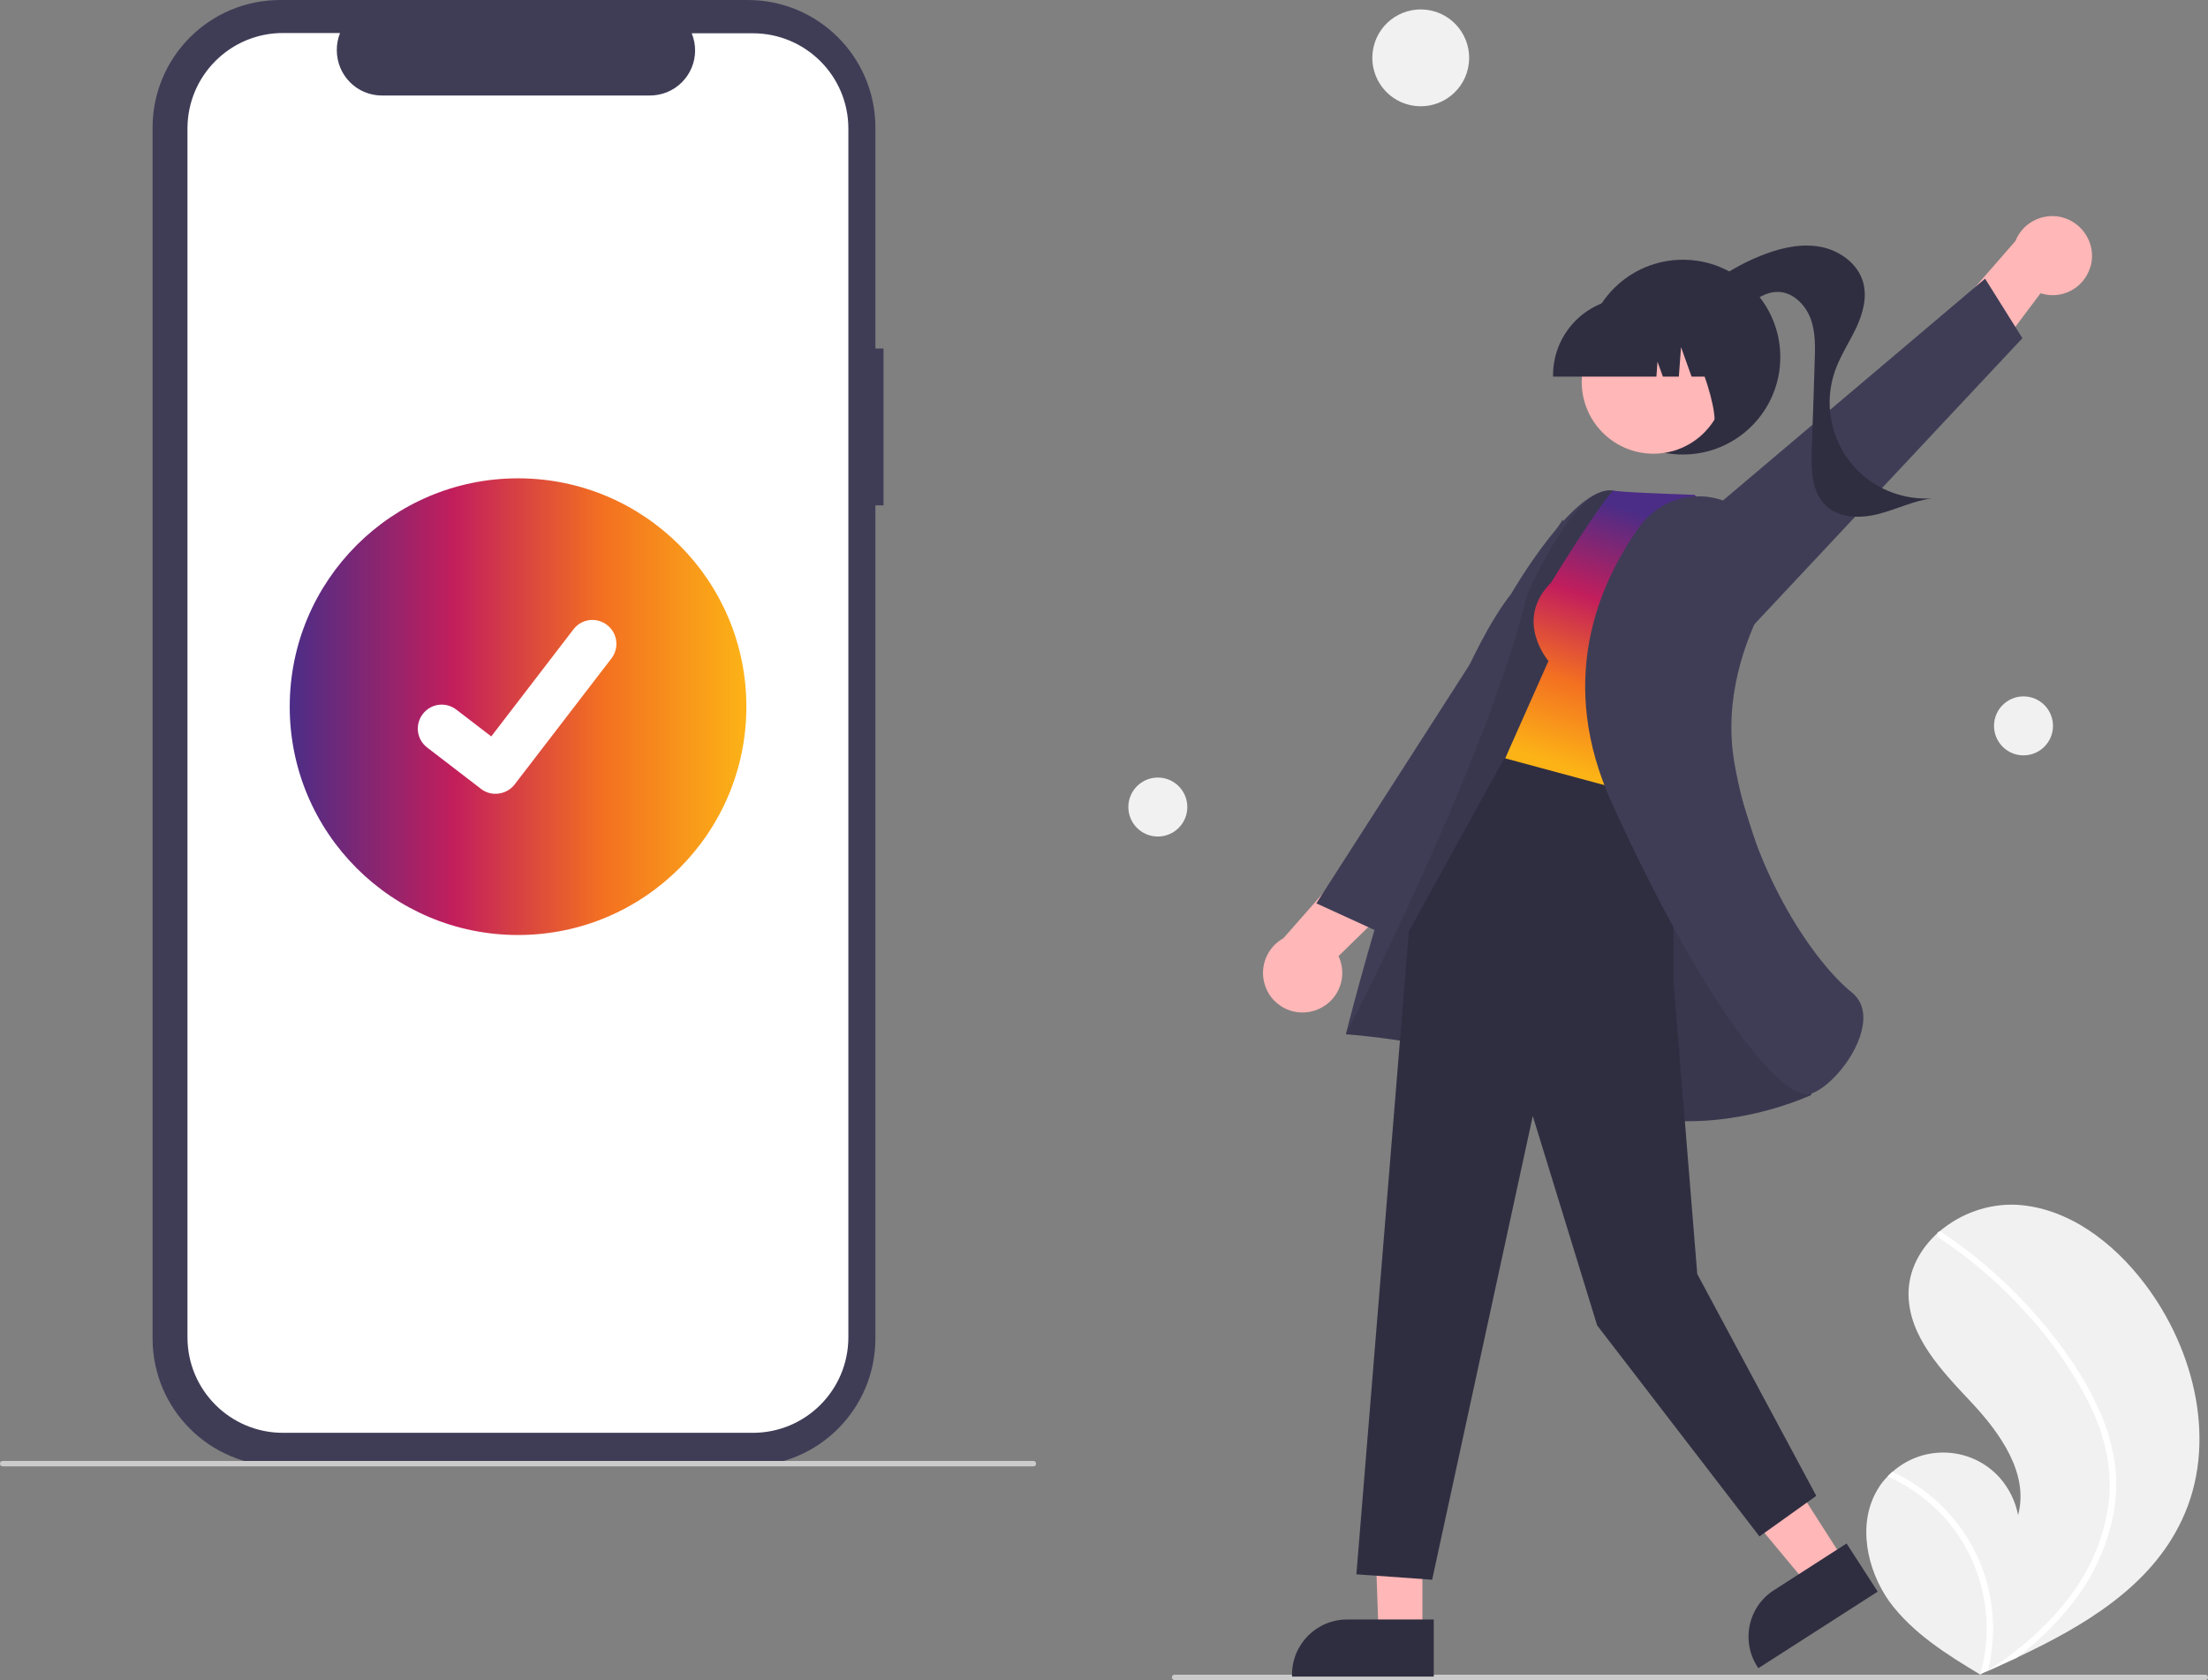 <?xml version="1.0" encoding="utf-8"?>
<!-- Generator: Adobe Illustrator 24.0.0, SVG Export Plug-In . SVG Version: 6.00 Build 0)  -->
<svg version="1.1" id="Layer_1" xmlns="http://www.w3.org/2000/svg" xmlns:xlink="http://www.w3.org/1999/xlink" x="0px" y="0px"
	 viewBox="0 0 816.2 621" style="enable-background:new 0 0 816.2 621;" xml:space="preserve">
<rect x="0" y="0" width="816.2" height="621" fill="#808080" stroke="none"/>
<style type="text/css">
	.st0{fill:#3F3D56;}
	.st1{fill:#FFFFFF;}
	.st2{fill:#CBCBCB;}
	.st3{fill:url(#baf12095-0797-4180-a98d-6422936d747a_1_);}
	.st4{fill:#F1F1F1;}
	.st5{fill:#FFB7B7;}
	.st6{fill:#2F2E41;}
	.st7{opacity:0.1;enable-background:new    ;}
	.st8{fill:url(#SVGID_1_);}
</style>
<path class="st0" d="M326.6,128.8h-3V47.2c0-26.1-21.1-47.2-47.2-47.2l0,0H103.6C77.5,0,56.4,21.1,56.4,47.2v447.5
	c0,26.1,21.1,47.2,47.2,47.2l0,0h172.8c26.1,0,47.2-21.1,47.2-47.2V186.8h3V128.8z"/>
<path class="st1" d="M278.3,12.3h-22.6c3.5,8.6-0.6,18.3-9.2,21.8c-2,0.8-4.2,1.2-6.3,1.2h-99c-9.3,0-16.7-7.5-16.7-16.8
	c0-2.2,0.4-4.3,1.2-6.3h-21.1c-19.5,0-35.3,15.8-35.3,35.3c0,0,0,0,0,0v446.8c0,19.5,15.8,35.3,35.3,35.3l0,0h173.7
	c19.5,0,35.3-15.8,35.3-35.3l0,0V47.5C313.6,28.1,297.8,12.3,278.3,12.3C278.3,12.3,278.3,12.3,278.3,12.3z"/>
<path class="st2" d="M382,542H1c-0.6,0-1-0.4-1-1s0.4-1,1-1h381c0.6,0,1,0.4,1,1S382.6,542,382,542z"/>
<linearGradient id="baf12095-0797-4180-a98d-6422936d747a_1_" gradientUnits="userSpaceOnUse" x1="107.054" y1="261.234" x2="275.946" y2="261.234">
	<stop  offset="0" style="stop-color:#4B2D87"/>
	<stop  offset="0.359" style="stop-color:#C21E5C"/>
	<stop  offset="0.686" style="stop-color:#F37021"/>
	<stop  offset="1" style="stop-color:#FCB316"/>
</linearGradient>
<circle id="baf12095-0797-4180-a98d-6422936d747a" class="st3" cx="191.5" cy="261.2" r="84.4"/>
<path id="b582f34e-fd02-4670-b1d8-d23f069ed737-83" class="st1" d="M183.1,293.4c-1.9,0-3.7-0.6-5.3-1.8l-0.1-0.1l-19.8-15.2
	c-3.9-3-4.6-8.5-1.6-12.4c3-3.9,8.5-4.6,12.4-1.6l0,0l12.9,9.9l30.4-39.6c3-3.9,8.5-4.6,12.4-1.6c0,0,0,0,0,0l0,0l-0.2,0.3l0.2-0.3
	c3.9,3,4.6,8.5,1.6,12.4L190.2,290C188.5,292.2,185.9,293.4,183.1,293.4L183.1,293.4z"/>
<path class="st4" d="M694.2,550.3c1-1.7,2.2-3.2,3.6-4.6c0.6-0.6,1.2-1.1,1.8-1.7c11.6-10.3,29.4-9.3,39.7,2.3
	c3.4,3.9,5.7,8.6,6.7,13.7c4.1-15.3-6.6-30.3-17.4-41.8c-10.8-11.5-23.1-24.2-23.1-40c0-8.8,4.3-16.6,10.8-22.5
	c0.2-0.2,0.4-0.4,0.6-0.5c7.9-6.7,18-10.3,28.3-9.9c19.2,1,36,13.9,47.6,29.2c18.7,24.6,27,59.2,13.8,87.2
	c-11.5,24.7-36.1,39.3-61.3,51.1c-3.5,1.6-7,3.2-10.5,4.8c0,0,0,0-0.1,0c-0.2,0.1-0.3,0.1-0.5,0.2c-0.7,0.3-1.4,0.6-2.2,1l0.3,0.2
	l1,0.7c-0.4-0.2-0.7-0.4-1.1-0.6c-0.1-0.1-0.2-0.1-0.3-0.2c-12.3-7.4-24.8-15.2-33.4-26.8C690,580.2,686.4,563,694.2,550.3z"/>
<path class="st1" d="M776.5,522.4c2.7,6.2,4.5,12.8,5.4,19.5c0.7,6,0.4,12.1-0.7,18c-2.4,12.2-7.8,23.6-15.6,33.3
	c-5.9,7.4-12.7,14-20.2,19.6c-3.5,1.6-7,3.2-10.5,4.8c0,0,0,0-0.1,0c-0.2,0.1-0.3,0.1-0.5,0.2c-0.7,0.3-1.4,0.6-2.2,1l0.3,0.2l1,0.7
	c-0.4-0.2-0.7-0.4-1.1-0.6c-0.1-0.1-0.2-0.1-0.3-0.2c5.5-19.3,1.3-40-11.2-55.6c-6.2-7.6-14.1-13.6-23.1-17.6
	c0.6-0.6,1.2-1.1,1.8-1.7c3.5,1.6,6.8,3.5,9.9,5.7c11.2,7.7,19.6,18.9,24,31.7c3.9,11.7,4.4,24.2,1.4,36.2c0.6-0.4,1.2-0.8,1.8-1.2
	c11.5-7.7,22.1-17.1,30.1-28.5c6.9-9.6,11.3-20.8,12.8-32.6c1.5-12.8-1.7-25.5-7.4-36.9c-6.3-12.3-14.3-23.6-23.7-33.7
	c-9.4-10.4-20.1-19.5-31.8-27.3c-0.5-0.4-0.7-1.1-0.4-1.7c0.1-0.2,0.3-0.4,0.6-0.5c0.3-0.1,0.6,0,0.8,0.2c1.4,1,2.9,1.9,4.3,2.9
	c11.7,8.3,22.4,18.1,31.8,29C762.8,497.9,771,509.6,776.5,522.4z"/>
<ellipse id="ae2e9f9a-ed63-4994-961d-af4fbb6f5199" transform="matrix(0.213 -0.977 0.977 0.213 392.55 529.772)" class="st4" cx="525" cy="21.3" rx="17.9" ry="17.9"/>
<circle id="b777be60-18da-4893-88a8-55a275d98bc2" class="st4" cx="748" cy="268.3" r="10.9"/>
<circle id="a703acd2-aa23-4bff-9a86-75b7d9a928c1" class="st4" cx="428" cy="298.3" r="10.9"/>
<path class="st2" d="M434.2,621h381c0.6,0,1-0.4,1-1s-0.4-1-1-1h-381c-0.6,0-1,0.4-1,1S433.7,621,434.2,621z"/>
<path class="st5" d="M773.2,96.6c1.1-8-4.5-15.4-12.5-16.6c-6.7-0.9-13.2,2.8-15.7,9.1l-30.9,35.4l9.1,25.3l31.1-41.4
	c7.7,2.5,15.9-1.8,18.3-9.4C772.9,98.3,773.1,97.5,773.2,96.6z"/>
<polygon class="st0" points="645,234.5 747.6,125 733.8,103 605.1,211.9 "/>
<circle class="st6" cx="622.1" cy="132" r="36"/>
<path class="st6" d="M625,111.7c7.7-7.9,17.1-13.9,27.5-17.8c6.6-2.5,13.9-4,20.8-2.6c6.9,1.4,13.5,6.2,15.4,13
	c1.6,5.6-0.1,11.6-2.5,16.8c-2.5,5.2-5.7,10.1-7.7,15.5c-6.7,18.4,2.7,38.8,21.1,45.5c4.7,1.7,9.6,2.4,14.5,2.1
	c-6.8,0.9-13.1,4.1-19.8,5.8c-6.7,1.7-14.5,1.6-19.5-3.2c-5.2-5.1-5.3-13.3-5.1-20.5c0.4-10.8,0.8-21.6,1.1-32.4
	c0.2-5.5,0.4-11.2-1.6-16.4c-2-5.1-6.7-9.7-12.2-9.6c-4.2,0-7.9,2.6-11.2,5.1c-3.4,2.5-6.9,5.2-11.1,5.5c-4.2,0.4-8.9-2.7-8.6-6.9
	L625,111.7z"/>
<path class="st5" d="M485.4,373.7c-7.8,2.2-15.9-2.4-18-10.2c-1.8-6.5,1.1-13.4,7-16.7l31.1-35.3l26.3,5.7l-37,36.2
	c3.4,7.3,0.3,16-7,19.4C487,373.2,486.2,373.5,485.4,373.7L485.4,373.7z"/>
<polygon class="st0" points="587.7,247.4 510.2,344.7 486.6,333.9 577.7,192 "/>
<polygon class="st5" points="525.8,541.2 507.4,540.9 509.6,603.9 525.8,603.9 "/>
<path class="st6" d="M530,598.6l-32,0h0c-11.3,0-20.4,9.1-20.4,20.4v0.7l52.4,0L530,598.6z"/>
<polygon class="st5" points="648.2,524.5 628,537.5 668.4,586 682,577.3 "/>
<path class="st6" d="M682.6,570.5l-26.9,17.3l0,0c-9.5,6.1-12.2,18.7-6.1,28.2l0.4,0.6l44.1-28.3L682.6,570.5z"/>
<path class="st0" d="M655.4,332.2c0,0-44.8-148.9-59.2-150.9s-37.6,38.2-37.6,38.2c-30.1,38.4-61.1,162.8-61.1,162.8
	s51.7,3.2,89.6,23.4s82.5-1,82.5-1L655.4,332.2z"/>
<path class="st7" d="M655.4,332.2c0,0-44.8-148.9-59.2-150.9s-31.7,38.6-31.7,38.6c-15,62-67,162.4-67,162.4s51.7,3.2,89.6,23.4
	s82.5-1,82.5-1L655.4,332.2z"/>
<polygon class="st6" points="618.6,287.7 618.6,362.5 627.4,470.9 671.4,552.9 650.4,567.9 590.4,489.9 566.6,412.5 529.4,583.9 
	501.4,581.9 520.8,344.2 557.7,277.3 "/>
<linearGradient id="SVGID_1_" gradientUnits="userSpaceOnUse" x1="585.597" y1="285.692" x2="615.244" y2="192.516">
	<stop  offset="0" style="stop-color:#FCB316"/>
	<stop  offset="0.314" style="stop-color:#F37021"/>
	<stop  offset="0.641" style="stop-color:#C21E5C"/>
	<stop  offset="1" style="stop-color:#4B2D87"/>
</linearGradient>
<path class="st8" d="M573.4,215.3c-14,14-1,29-1,29l-16,36l63,17l22-98.4l-15-16c-30-1-30-1.6-30-1.6
	C591.1,186.4,573.4,215.3,573.4,215.3z"/>
<path class="st0" d="M643.9,188.7c-11.9-8.8-28.8-6.3-37.6,5.7c-0.1,0.1-0.1,0.2-0.2,0.2c-15.8,22.1-30.5,57.7-10.3,102.1
	c32.4,71.3,60.6,107.8,72.1,107.8c0.5,0,1-0.1,1.5-0.2c7.1-2.4,17.3-14.3,19.1-24.9c0.7-3.8,0.5-9-4-12.6
	c-12.9-10.3-36.2-42.6-43.4-85c-4-23.4,3.8-44.8,11-58.5c6.3-11.8,3-26.4-7.8-34.3l0,0L643.9,188.7z"/>
<circle class="st5" cx="611.2" cy="141.2" r="26.5"/>
<path class="st6" d="M574,139.2h38.3l0.4-5.5l2,5.5h5.9l0.8-10.9l3.9,10.9h11.4v-0.5c0-15.8-12.8-28.6-28.6-28.6h-5.4
	c-15.8,0-28.6,12.8-28.6,28.6V139.2z"/>
<path class="st6" d="M630.8,159l16.3-5.3V114h-30.8l0.8,0.8C627.7,125.4,639.5,163,630.8,159z"/>
</svg>
